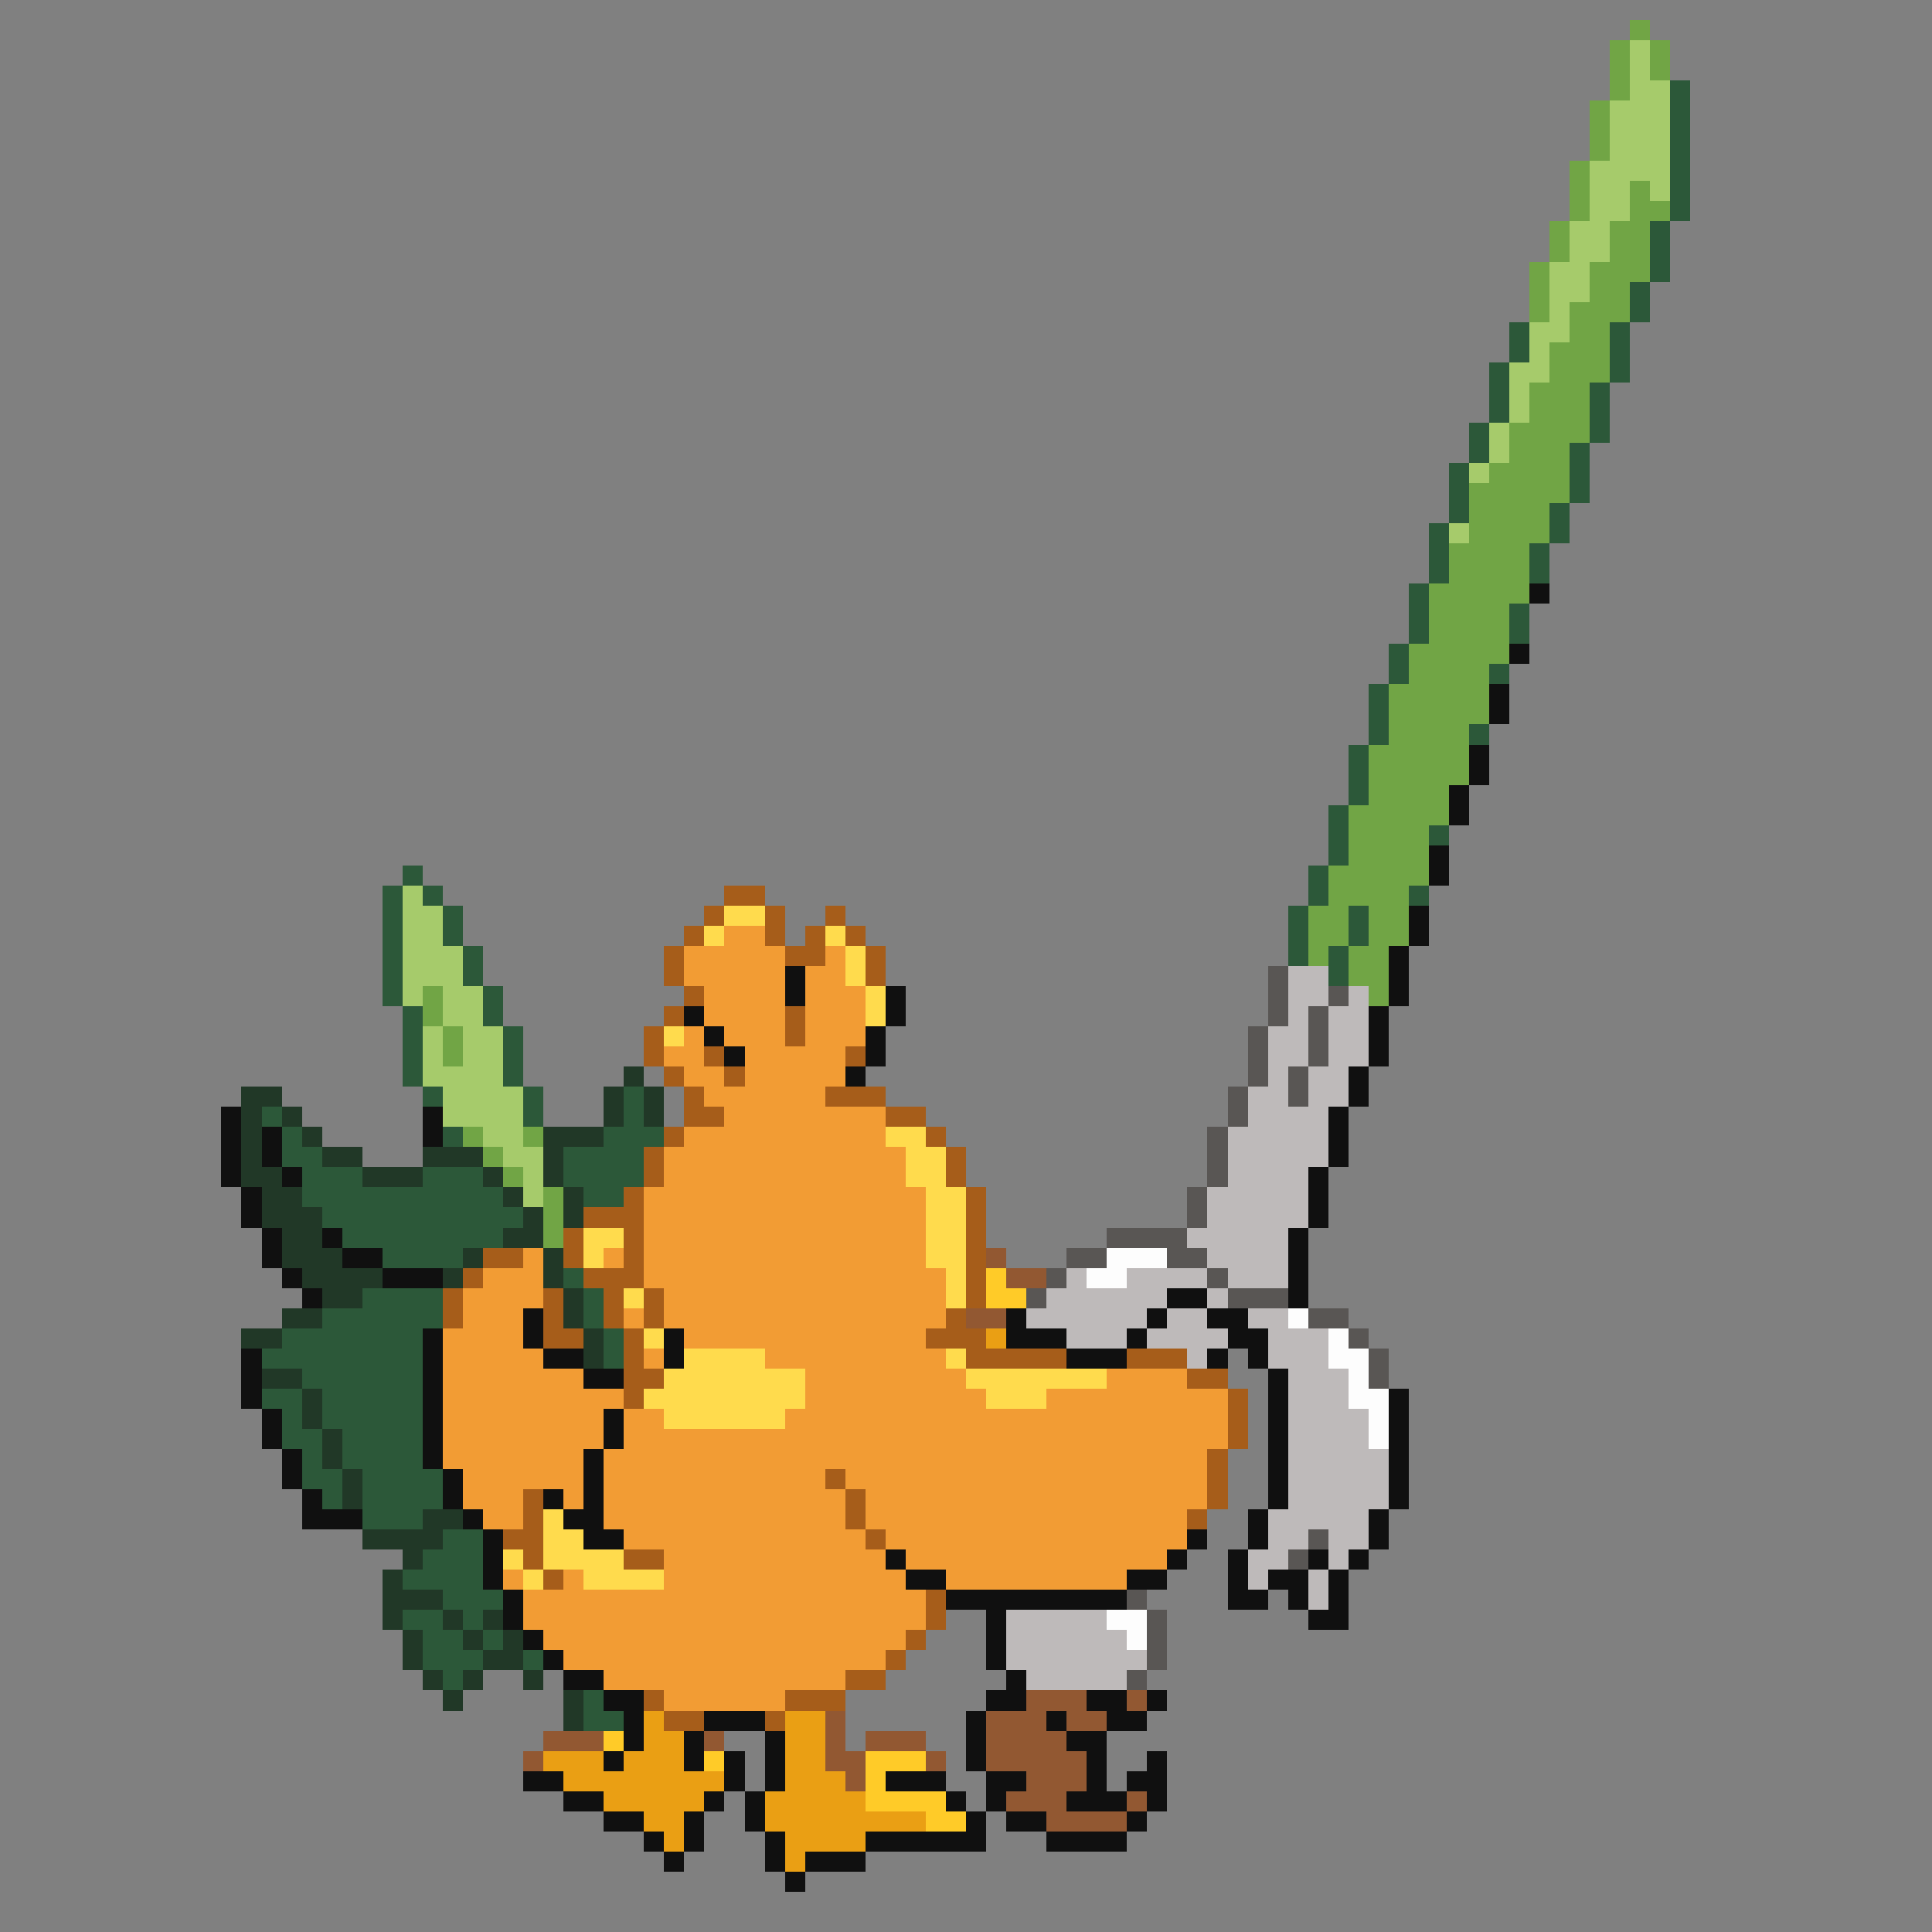 <svg xmlns="http://www.w3.org/2000/svg" viewBox="0 -0.5 96 96" shape-rendering="crispEdges">
<rect x="0" y="-0.5" width="96" height="96" fill="#808080" stroke="none"/>
<path stroke="#71a545" d="M81 1h1M80 2h1M82 2h1M80 3h1M82 3h1M80 4h1M79 5h1M79 6h1M79 7h1M78 8h1M78 9h1M81 9h1M78 10h1M81 10h2M77 11h1M80 11h2M77 12h1M80 12h2M76 13h1M79 13h3M76 14h1M79 14h2M76 15h1M78 15h3M78 16h2M77 17h3M77 18h3M76 19h3M76 20h3M75 21h4M75 22h3M74 23h4M73 24h5M73 25h4M73 26h4M72 27h4M72 28h4M71 29h5M71 30h4M71 31h4M70 32h5M70 33h4M69 34h5M69 35h5M69 36h4M68 37h5M68 38h5M68 39h4M67 40h5M67 41h4M67 42h4M66 43h5M66 44h4M65 45h2M68 45h2M65 46h2M68 46h2M65 47h1M67 47h2M67 48h2M21 49h1M68 49h1M21 50h1M22 51h1M22 52h1M23 56h1M26 56h1M24 57h1M25 58h1M27 59h1M27 60h1M27 61h1" />
<path stroke="#a6cb6b" d="M81 2h1M81 3h1M81 4h2M80 5h3M80 6h3M80 7h3M79 8h4M79 9h2M82 9h1M79 10h2M78 11h2M78 12h2M77 13h2M77 14h2M77 15h1M76 16h2M76 17h1M75 18h2M75 19h1M75 20h1M74 21h1M74 22h1M73 23h1M72 26h1M20 44h1M20 45h2M20 46h2M20 47h3M20 48h3M20 49h1M22 49h2M22 50h2M21 51h1M23 51h2M21 52h1M23 52h2M21 53h4M22 54h4M22 55h4M24 56h2M25 57h2M26 58h1M26 59h1" />
<path stroke="#2c5839" d="M83 4h1M83 5h1M83 6h1M83 7h1M83 8h1M83 9h1M83 10h1M82 11h1M82 12h1M82 13h1M81 14h1M81 15h1M75 16h1M80 16h1M75 17h1M80 17h1M74 18h1M80 18h1M74 19h1M79 19h1M74 20h1M79 20h1M73 21h1M79 21h1M73 22h1M78 22h1M72 23h1M78 23h1M72 24h1M78 24h1M72 25h1M77 25h1M71 26h1M77 26h1M71 27h1M76 27h1M71 28h1M76 28h1M70 29h1M70 30h1M75 30h1M70 31h1M75 31h1M69 32h1M69 33h1M74 33h1M68 34h1M68 35h1M68 36h1M73 36h1M67 37h1M67 38h1M67 39h1M66 40h1M66 41h1M71 41h1M66 42h1M20 43h1M65 43h1M19 44h1M21 44h1M65 44h1M70 44h1M19 45h1M22 45h1M64 45h1M67 45h1M19 46h1M22 46h1M64 46h1M67 46h1M19 47h1M23 47h1M64 47h1M66 47h1M19 48h1M23 48h1M66 48h1M19 49h1M24 49h1M20 50h1M24 50h1M20 51h1M25 51h1M20 52h1M25 52h1M20 53h1M25 53h1M21 54h1M26 54h1M31 54h1M13 55h1M26 55h1M31 55h1M14 56h1M22 56h1M30 56h3M14 57h2M28 57h4M15 58h3M21 58h3M28 58h4M15 59h10M29 59h2M16 60h10M17 61h8M19 62h4M28 63h1M18 64h4M29 64h1M16 65h6M29 65h1M14 66h7M30 66h1M13 67h8M30 67h1M15 68h6M13 69h2M16 69h5M14 70h1M16 70h5M14 71h2M17 71h4M15 72h1M17 72h4M15 73h2M18 73h4M16 74h1M18 74h4M18 75h3M22 76h2M21 77h3M20 78h4M22 79h3M20 80h2M23 80h1M21 81h2M24 81h1M21 82h3M26 82h1M22 83h1M29 84h1M29 85h2" />
<path stroke="#101010" d="M76 29h1M75 32h1M74 34h1M74 35h1M73 37h1M73 38h1M72 39h1M72 40h1M71 42h1M71 43h1M70 45h1M70 46h1M69 47h1M39 48h1M69 48h1M39 49h1M44 49h1M69 49h1M34 50h1M44 50h1M68 50h1M35 51h1M43 51h1M68 51h1M36 52h1M43 52h1M68 52h1M42 53h1M67 53h1M67 54h1M11 55h1M21 55h1M66 55h1M11 56h1M13 56h1M21 56h1M66 56h1M11 57h1M13 57h1M66 57h1M11 58h1M14 58h1M65 58h1M12 59h1M65 59h1M12 60h1M65 60h1M13 61h1M16 61h1M64 61h1M13 62h1M17 62h2M64 62h1M14 63h1M19 63h3M64 63h1M15 64h1M58 64h2M64 64h1M26 65h1M50 65h1M57 65h1M60 65h2M21 66h1M26 66h1M33 66h1M50 66h3M56 66h1M61 66h2M12 67h1M21 67h1M27 67h2M33 67h1M53 67h3M60 67h1M62 67h1M12 68h1M21 68h1M29 68h2M63 68h1M12 69h1M21 69h1M63 69h1M69 69h1M13 70h1M21 70h1M30 70h1M63 70h1M69 70h1M13 71h1M21 71h1M30 71h1M63 71h1M69 71h1M14 72h1M21 72h1M29 72h1M63 72h1M69 72h1M14 73h1M22 73h1M29 73h1M63 73h1M69 73h1M15 74h1M22 74h1M27 74h1M29 74h1M63 74h1M69 74h1M15 75h3M23 75h1M28 75h2M62 75h1M68 75h1M24 76h1M29 76h2M59 76h1M62 76h1M68 76h1M24 77h1M44 77h1M58 77h1M61 77h1M65 77h1M67 77h1M24 78h1M45 78h2M56 78h2M61 78h1M63 78h2M66 78h1M25 79h1M47 79h9M61 79h2M64 79h1M66 79h1M25 80h1M49 80h1M65 80h2M26 81h1M49 81h1M27 82h1M49 82h1M28 83h2M50 83h1M30 84h2M49 84h2M54 84h2M57 84h1M31 85h1M35 85h3M48 85h1M52 85h1M55 85h2M31 86h1M34 86h1M38 86h1M48 86h1M53 86h2M30 87h1M34 87h1M36 87h1M38 87h1M48 87h1M54 87h1M57 87h1M26 88h2M36 88h1M38 88h1M44 88h3M49 88h2M54 88h1M56 88h2M28 89h2M35 89h1M37 89h1M47 89h1M49 89h1M53 89h3M57 89h1M30 90h2M34 90h1M37 90h1M48 90h1M50 90h2M56 90h1M32 91h1M34 91h1M38 91h1M43 91h6M52 91h4M33 92h1M38 92h1M40 92h3M39 93h1" />
<path stroke="#a65d1a" d="M36 44h2M35 45h1M38 45h1M41 45h1M34 46h1M38 46h1M40 46h1M42 46h1M33 47h1M39 47h2M43 47h1M33 48h1M43 48h1M34 49h1M33 50h1M39 50h1M32 51h1M39 51h1M32 52h1M35 52h1M42 52h1M33 53h1M36 53h1M34 54h1M41 54h3M34 55h2M44 55h2M33 56h1M46 56h1M32 57h1M47 57h1M32 58h1M47 58h1M31 59h1M48 59h1M29 60h3M48 60h1M28 61h1M31 61h1M48 61h1M24 62h2M28 62h1M31 62h1M48 62h1M23 63h1M29 63h3M48 63h1M22 64h1M27 64h1M30 64h1M32 64h1M48 64h1M22 65h1M27 65h1M30 65h1M32 65h1M47 65h1M27 66h2M31 66h1M46 66h3M31 67h1M48 67h5M56 67h3M31 68h2M59 68h2M31 69h1M61 69h1M61 70h1M61 71h1M60 72h1M41 73h1M60 73h1M26 74h1M42 74h1M60 74h1M26 75h1M42 75h1M59 75h1M25 76h2M43 76h1M26 77h1M31 77h2M27 78h1M46 79h1M46 80h1M45 81h1M44 82h1M42 83h2M32 84h1M39 84h3M33 85h2M38 85h1" />
<path stroke="#ffdb4d" d="M36 45h2M35 46h1M41 46h1M42 47h1M42 48h1M43 49h1M43 50h1M33 51h1M44 56h2M45 57h2M45 58h2M46 59h2M46 60h2M29 61h2M46 61h2M29 62h1M46 62h2M47 63h1M31 64h1M47 64h1M32 66h1M34 67h4M47 67h1M33 68h7M48 68h7M32 69h8M49 69h3M33 70h6M27 75h1M27 76h2M25 77h1M27 77h4M26 78h1M29 78h4" />
<path stroke="#f29c34" d="M36 46h2M34 47h5M41 47h1M34 48h5M40 48h2M35 49h4M40 49h3M35 50h4M40 50h3M34 51h1M36 51h3M40 51h3M33 52h2M37 52h5M34 53h2M37 53h5M35 54h6M36 55h8M34 56h10M33 57h12M33 58h12M32 59h14M32 60h14M32 61h14M26 62h1M30 62h1M32 62h14M24 63h3M32 63h15M23 64h4M33 64h14M23 65h3M31 65h1M33 65h14M22 66h4M34 66h12M22 67h5M32 67h1M38 67h9M22 68h7M40 68h8M55 68h4M22 69h9M40 69h9M52 69h9M22 70h8M31 70h2M39 70h22M22 71h8M31 71h30M22 72h7M30 72h30M23 73h6M30 73h11M42 73h18M23 74h3M28 74h1M30 74h12M43 74h17M24 75h2M30 75h12M43 75h16M31 76h12M44 76h15M33 77h11M45 77h13M25 78h1M28 78h1M33 78h12M47 78h9M26 79h20M26 80h20M27 81h18M28 82h16M30 83h12M33 84h6" />
<path stroke="#595654" d="M63 48h1M63 49h1M66 49h1M63 50h1M65 50h1M62 51h1M65 51h1M62 52h1M65 52h1M62 53h1M64 53h1M61 54h1M64 54h1M61 55h1M60 56h1M60 57h1M60 58h1M59 59h1M59 60h1M55 61h4M53 62h2M58 62h2M52 63h1M60 63h1M51 64h1M61 64h3M65 65h2M67 66h1M68 67h1M68 68h1M65 76h1M64 77h1M56 79h1M57 80h1M57 81h1M57 82h1M56 83h1" />
<path stroke="#bebaba" d="M64 48h2M64 49h2M67 49h1M64 50h1M66 50h2M63 51h2M66 51h2M63 52h2M66 52h2M63 53h1M65 53h2M62 54h2M65 54h2M62 55h4M61 56h5M61 57h5M61 58h4M60 59h5M60 60h5M59 61h5M60 62h4M53 63h1M56 63h4M61 63h3M52 64h6M60 64h1M51 65h6M58 65h2M62 65h2M53 66h3M57 66h4M63 66h3M59 67h1M63 67h3M64 68h3M64 69h3M64 70h4M64 71h4M64 72h5M64 73h5M64 74h5M63 75h5M63 76h2M66 76h2M62 77h2M66 77h1M62 78h1M65 78h1M65 79h1M50 80h5M50 81h6M50 82h7M51 83h5" />
<path stroke="#213827" d="M31 53h1M12 54h2M30 54h1M32 54h1M12 55h1M14 55h1M30 55h1M32 55h1M12 56h1M15 56h1M27 56h3M12 57h1M16 57h2M21 57h3M27 57h1M12 58h2M18 58h3M24 58h1M27 58h1M13 59h2M25 59h1M28 59h1M13 60h3M26 60h1M28 60h1M14 61h2M25 61h2M14 62h3M23 62h1M27 62h1M15 63h4M22 63h1M27 63h1M16 64h2M28 64h1M14 65h2M28 65h1M12 66h2M29 66h1M29 67h1M13 68h2M15 69h1M15 70h1M16 71h1M16 72h1M17 73h1M17 74h1M21 75h2M18 76h4M20 77h1M19 78h1M19 79h3M19 80h1M22 80h1M24 80h1M20 81h1M23 81h1M25 81h1M20 82h1M24 82h2M21 83h1M23 83h1M26 83h1M22 84h1M28 84h1M28 85h1" />
<path stroke="#925832" d="M49 62h1M50 63h2M48 65h2M51 84h3M56 84h1M41 85h1M49 85h3M53 85h2M27 86h3M35 86h1M41 86h1M43 86h3M49 86h4M26 87h1M41 87h2M46 87h1M49 87h5M42 88h1M51 88h3M50 89h3M56 89h1M52 90h4" />
<path stroke="#fdfdfd" d="M55 62h3M54 63h2M64 65h1M66 66h1M66 67h2M67 68h1M67 69h2M68 70h1M68 71h1M55 80h2M56 81h1" />
<path stroke="#ffcb28" d="M49 63h1M49 64h2M30 86h1M35 87h1M43 87h3M43 88h1M43 89h4M46 90h2" />
<path stroke="#ea9f14" d="M49 66h1M32 85h1M39 85h2M32 86h2M39 86h2M27 87h3M31 87h3M39 87h2M28 88h8M39 88h3M30 89h5M38 89h5M32 90h2M38 90h8M33 91h1M39 91h4M39 92h1" />
</svg>